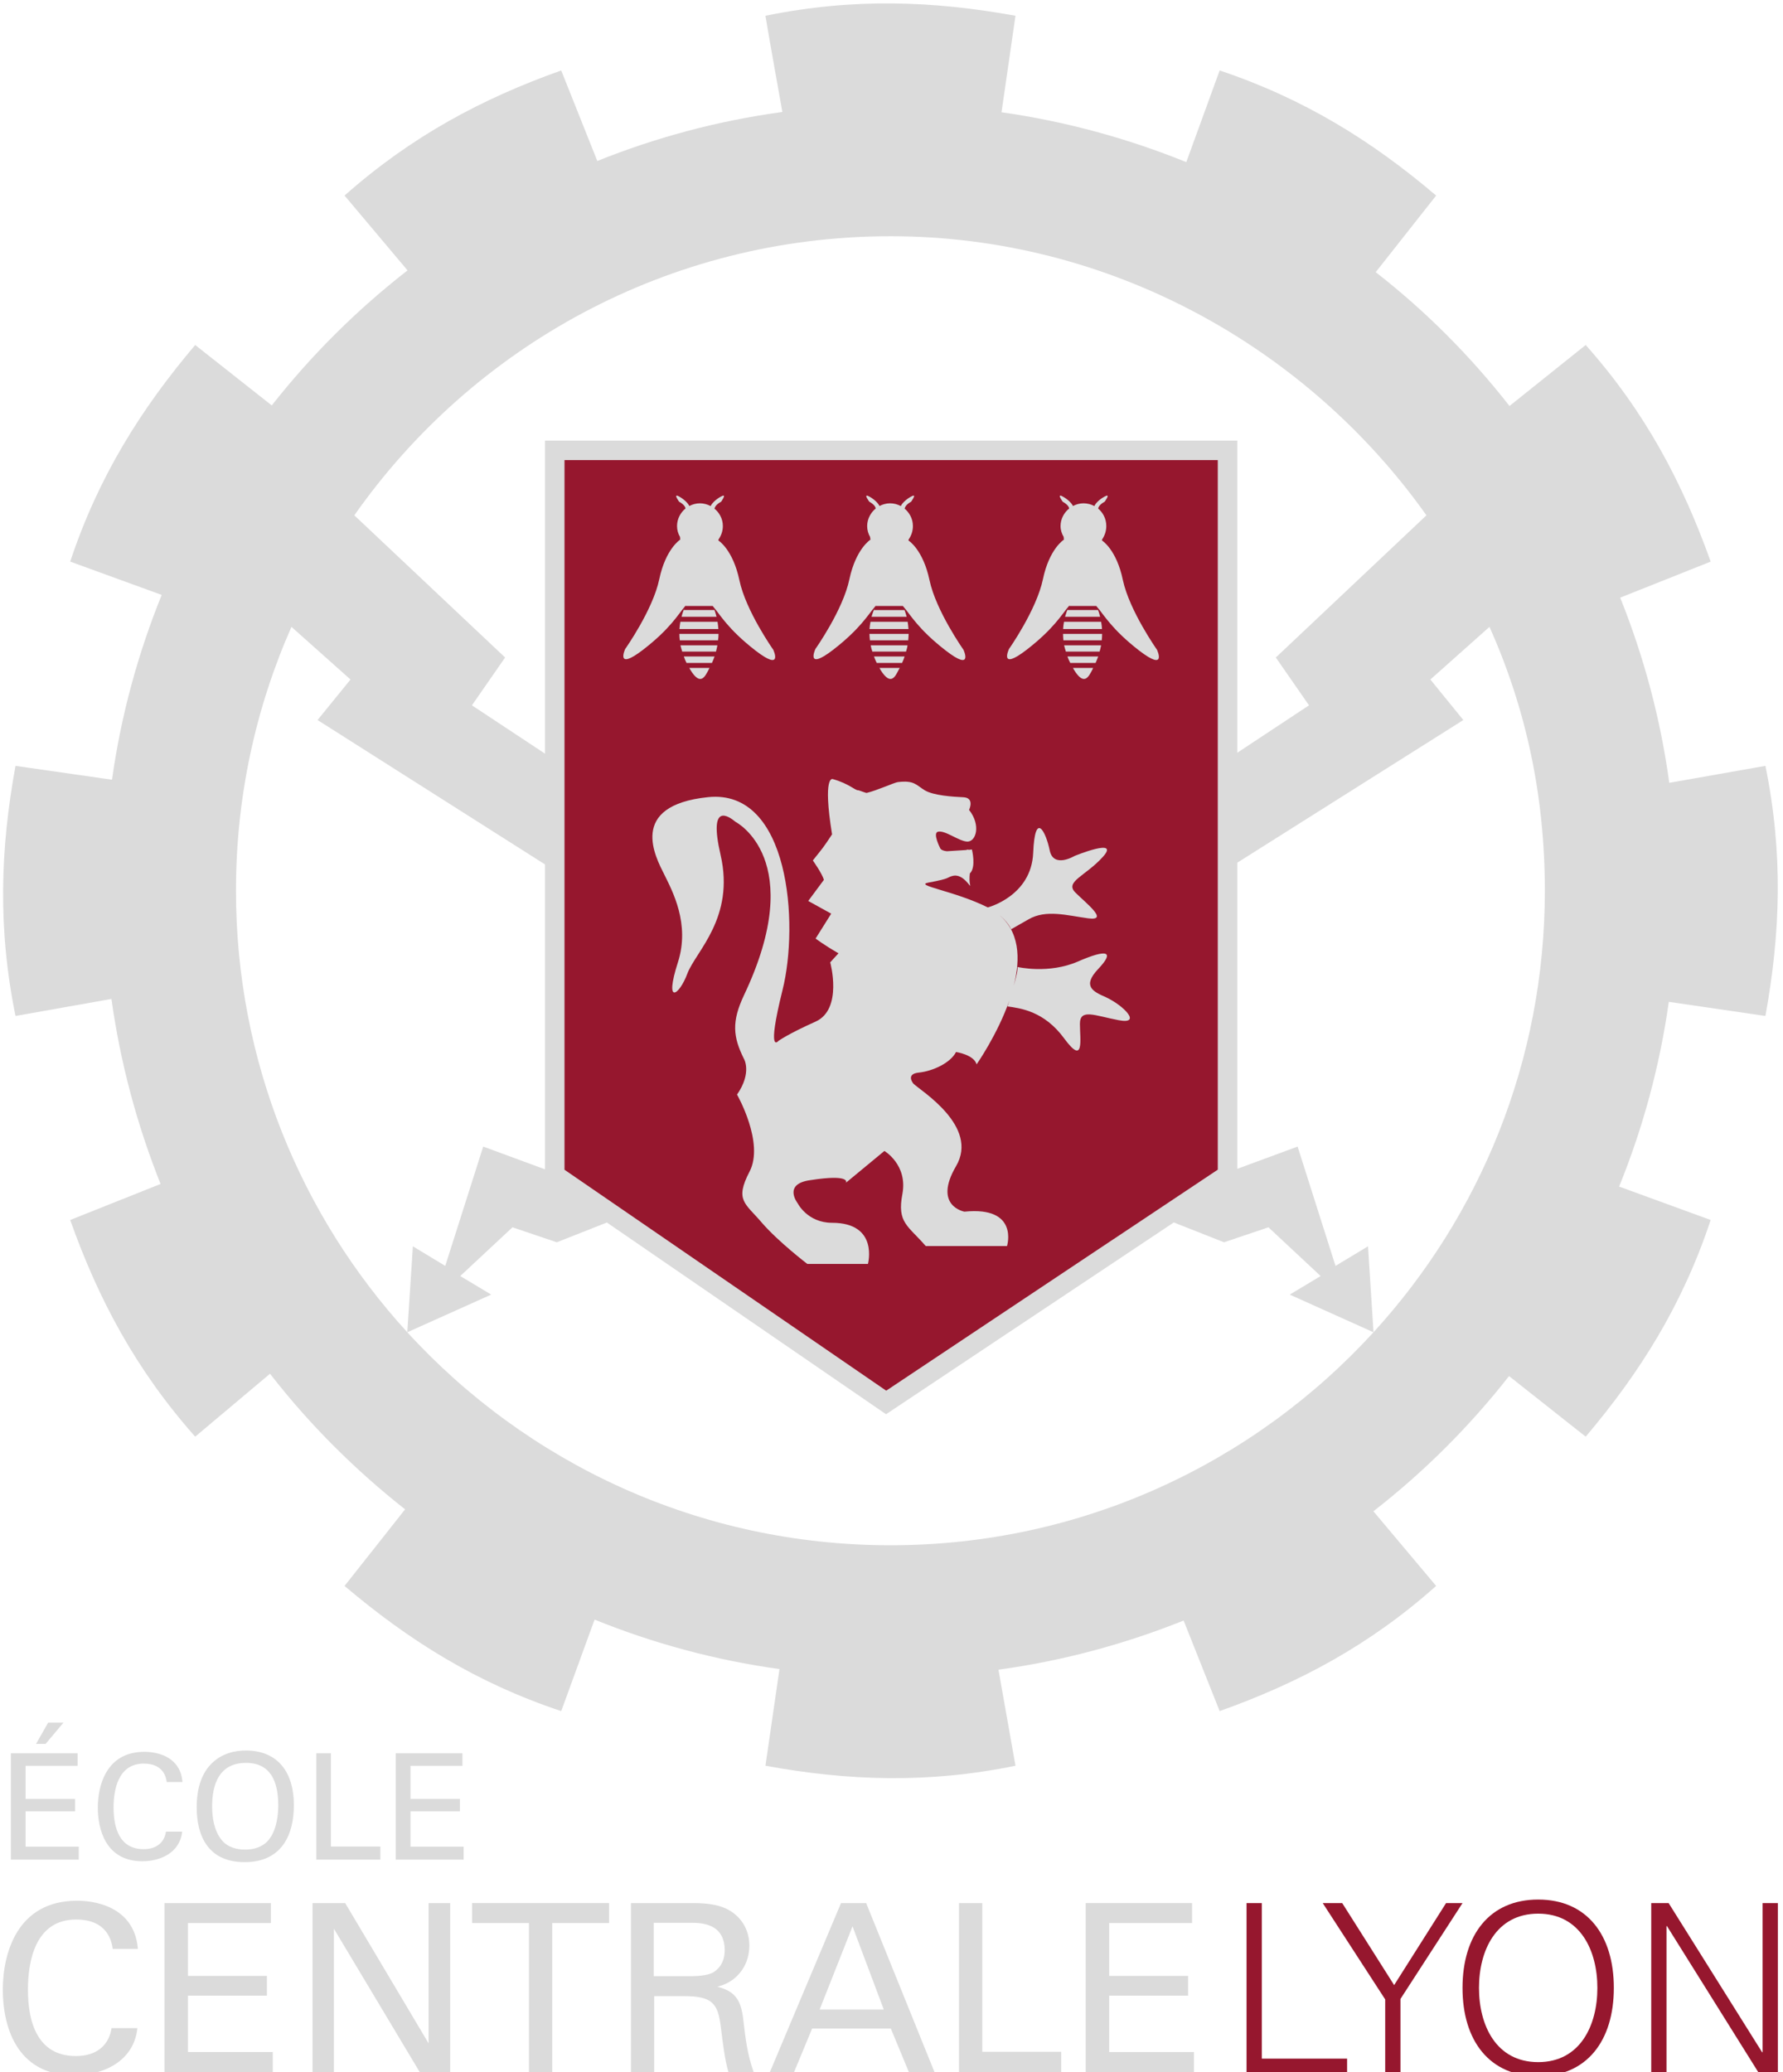 <?xml version="1.0" encoding="utf-8"?>
<svg viewBox="35.564 -144.585 149.661 173.931" xmlns="http://www.w3.org/2000/svg">
  <defs>
    <clipPath id="clipPath3136-9">
      <path d="m 0,0 595.276,0 0,841.89 L 0,841.89 0,0 z" id="path3138-2"/>
    </clipPath>
    <clipPath id="clipPath3168-0">
      <path d="m 0,0 595.276,0 0,841.89 L 0,841.89 0,0 z" id="path3170-4"/>
    </clipPath>
    <clipPath id="clipPath3192-0">
      <path d="m 0,0 595.276,0 0,841.89 L 0,841.89 0,0 z" id="path3194-7"/>
    </clipPath>
    <clipPath id="clipPath3216-3">
      <path d="m 0,0 595.276,0 0,841.89 L 0,841.89 0,0 z" id="path3218-0"/>
    </clipPath>
    <clipPath id="clipPath3248-1">
      <path d="m 0,0 595.276,0 0,841.89 L 0,841.89 0,0 z" id="path3250-2"/>
    </clipPath>
  </defs>
  <g>
    <g transform="matrix(4.762, 0, 0, 4.762, 35.823, -146.758)" style="">
      <path d="M 31.064 18.363 C 31.329 16.903 31.379 15.499 31.064 13.955 L 29.369 14.254 C 29.214 13.117 28.919 12.023 28.504 10.99 L 30.099 10.355 C 29.6 8.959 28.944 7.715 27.896 6.537 L 26.553 7.612 C 25.856 6.723 25.085 5.949 24.195 5.253 L 25.26 3.903 C 24.13 2.943 22.941 2.2 21.444 1.698 L 20.856 3.314 C 19.83 2.898 18.729 2.595 17.599 2.435 L 17.845 0.734 C 16.388 0.47 14.984 0.419 13.438 0.734 C 13.456 0.868 13.736 2.43 13.736 2.43 C 12.599 2.585 11.506 2.879 10.474 3.294 L 9.838 1.698 C 8.443 2.195 7.204 2.854 6.019 3.903 L 7.129 5.222 C 6.238 5.915 5.434 6.715 4.736 7.602 L 3.386 6.537 C 2.429 7.668 1.681 8.857 1.183 10.355 L 2.796 10.942 C 2.379 11.972 2.079 13.062 1.92 14.199 L 0.219 13.955 C -0.047 15.41 -0.097 16.813 0.219 18.363 L 1.91 18.063 C 2.068 19.198 2.364 20.292 2.776 21.324 L 1.183 21.959 C 1.68 23.357 2.339 24.597 3.386 25.778 L 4.705 24.669 C 5.399 25.562 6.199 26.36 7.086 27.059 L 6.019 28.409 C 7.15 29.367 8.34 30.117 9.838 30.615 L 10.426 29.002 C 11.453 29.418 12.546 29.717 13.685 29.874 L 13.438 31.578 C 14.895 31.844 16.299 31.895 17.845 31.578 L 17.545 29.885 C 18.683 29.73 19.775 29.432 20.809 29.019 L 21.444 30.615 C 22.84 30.117 24.079 29.46 25.26 28.409 L 24.154 27.093 C 25.045 26.4 25.848 25.599 26.545 24.71 L 27.896 25.778 C 28.854 24.647 29.6 23.459 30.099 21.959 L 28.485 21.37 C 28.903 20.343 29.201 19.249 29.361 18.114 L 31.064 18.363 L 31.064 18.363 Z M 15.641 4.62 C 19.526 4.62 22.999 6.593 25.089 9.539 L 22.434 12.045 L 23.019 12.888 L 15.641 17.765 L 8.264 12.888 L 8.849 12.045 L 6.191 9.539 C 8.279 6.565 11.733 4.62 15.641 4.62 M 24.156 23.938 L 24.157 23.938 L 24.156 23.938 C 22.046 26.245 19.013 27.692 15.641 27.692 C 12.268 27.692 9.235 26.245 7.125 23.938 C 5.25 21.888 4.105 19.154 4.105 16.155 C 4.105 14.499 4.454 12.929 5.083 11.505 L 6.124 12.433 L 5.543 13.147 L 10.853 16.518 L 10.63 15.965 L 14.713 18.51 L 13.325 18.202 L 9.695 21.119 L 8.463 20.665 L 7.794 22.768 L 7.223 22.423 L 7.125 23.938 L 8.604 23.274 L 8.058 22.947 L 8.979 22.088 L 9.76 22.352 L 15.01 20.279 L 15.641 19.173 L 16.271 20.279 L 21.521 22.352 L 22.304 22.088 L 23.224 22.947 L 22.679 23.274 L 24.156 23.938 L 24.059 22.423 L 23.486 22.768 L 22.818 20.665 L 21.588 21.119 L 18.029 18.202 L 16.57 18.51 L 20.73 15.853 L 20.538 16.429 L 25.739 13.147 L 25.158 12.433 L 26.2 11.505 C 26.843 12.942 27.176 14.479 27.176 16.155 C 27.176 19.154 26.031 21.888 24.156 23.938" id="path3122" style="fill:#dbdbdb;fill-opacity:1;fill-rule:nonzero;stroke:none"/>
      <g transform="matrix(1.25, 0, 0, -1.25, 21.583, 21.164)" id="g3124">
        <path d="M 0,0 -4.814,-3.209 -9.487,0 l 0,10.216 9.487,0 L 0,0 z" id="path3126" style="fill:#96172e;fill-opacity:1;fill-rule:nonzero;stroke:none"/>
      </g>
      <path d="M 21.583 21.164 L 15.565 25.175 L 9.724 21.164 L 9.724 8.394 L 21.583 8.394 L 21.583 21.164 Z" id="path3130" style="fill:none;stroke:#dbdbdb;stroke-width:0.344;stroke-linecap:butt;stroke-linejoin:miter;stroke-miterlimit:4;stroke-opacity:1;stroke-dasharray:none"/>
      <g transform="matrix(1.25, 0, 0, -1.25, -444.733, 120.341)" id="g3132">
        <g clip-path="url(#clipPath3136-9)" id="g3134">
          <g transform="translate(371.335,81.848)" id="g3140">
            <path d="M 0,0 C -0.181,0.079 -0.336,0.155 -0.104,0.399 0.128,0.645 0.025,0.683 -0.39,0.503 -0.802,0.322 -1.244,0.425 -1.244,0.425 -1.237,0.385 -1.265,0.272 -1.297,0.161 c 0.098,0.383 0.085,0.777 -0.23,1.018 0.151,-0.113 0.193,-0.222 0.193,-0.222 l 0.246,0.14 c 0.245,0.143 0.545,0.054 0.842,0.014 0.297,-0.039 -0.027,0.209 -0.181,0.363 -0.157,0.154 0.141,0.231 0.387,0.504 0.252,0.28 -0.401,0.012 -0.401,0.012 0,0 -0.297,-0.179 -0.349,0.08 -0.053,0.259 -0.208,0.57 -0.233,-0.038 -0.027,-0.61 -0.64,-0.767 -0.64,-0.767 -0.469,0.234 -1.049,0.311 -0.837,0.35 0.333,0.061 0.246,0.072 0.351,0.097 0.148,0.027 0.252,-0.188 0.237,-0.134 -0.011,0.05 -0.011,0.108 -0.004,0.166 0.093,0.088 0.029,0.338 0.029,0.338 l -0.036,-0.004 -0.012,0 c -0.004,0 -0.007,0.003 -0.01,0.003 C -1.954,2.078 -1.962,2.076 -1.972,2.074 l -0.003,0 -0.265,-0.017 c -0.089,0.01 -0.095,0.045 -0.095,0.045 0,0 -0.108,0.209 -0.032,0.23 0.102,0.026 0.295,-0.135 0.416,-0.139 0.124,0 0.193,0.233 0.024,0.447 0,0 0.081,0.166 -0.074,0.178 -0.157,0.007 -0.43,0.025 -0.552,0.099 C -2.675,2.992 -2.701,3.06 -2.931,3.032 -2.974,3.029 -3.223,2.914 -3.373,2.879 -3.379,2.878 -3.482,2.917 -3.489,2.917 -3.531,2.91 -3.616,3.01 -3.851,3.075 c 0,0 -0.143,0.054 -0.008,-0.78 C -4,2.082 -3.988,2.107 -4.13,1.927 c 0,0 0.13,-0.182 0.156,-0.273 L -4.195,1.356 -3.871,1.177 -4.091,0.826 c 0,0 0.117,-0.09 0.323,-0.208 -0.02,-0.02 -0.117,-0.128 -0.117,-0.128 0,0 0.182,-0.66 -0.206,-0.835 -0.389,-0.174 -0.524,-0.272 -0.524,-0.272 0,0 -0.174,-0.215 0.058,0.719 0.233,0.932 0.098,2.835 -1.049,2.718 -1.145,-0.118 -0.736,-0.855 -0.621,-1.087 0.115,-0.234 0.369,-0.699 0.194,-1.243 -0.197,-0.615 0.02,-0.465 0.134,-0.157 0.118,0.312 0.672,0.785 0.468,1.672 -0.175,0.757 0.117,0.544 0.213,0.465 0,0 1.026,-0.527 0.116,-2.445 -0.174,-0.37 -0.155,-0.583 0,-0.894 0,0 0.118,-0.195 -0.097,-0.505 0,0 0.389,-0.681 0.176,-1.087 -0.212,-0.408 -0.059,-0.444 0.175,-0.721 0.233,-0.269 0.64,-0.58 0.64,-0.58 l 0.855,0 c 0,0 0.156,0.58 -0.506,0.58 -0.349,0 -0.486,0.277 -0.486,0.277 0,0 -0.212,0.27 0.177,0.324 0.581,0.091 0.505,-0.036 0.505,-0.036 l 0.542,0.448 c 0,0 0.33,-0.194 0.254,-0.605 -0.078,-0.408 0.076,-0.444 0.329,-0.736 l 1.146,0 c 0,0 0.175,0.564 -0.601,0.485 0,0 -0.447,0.079 -0.118,0.641 0.331,0.564 -0.504,1.067 -0.601,1.164 0,0 -0.117,0.137 0.077,0.156 0.195,0.02 0.446,0.136 0.524,0.29 0,0 0.252,-0.037 0.29,-0.174 0,0 0.295,0.42 0.464,0.905 -0.017,-0.052 -0.028,-0.088 -0.028,-0.088 0.18,-0.026 0.517,-0.064 0.801,-0.454 0.286,-0.388 0.22,-0.011 0.22,0.208 0,0.22 0.208,0.116 0.545,0.052 C 0.515,-0.39 0.259,-0.12 0,0 m -1.533,1.184 c -0.026,0.02 -0.051,0.036 -0.081,0.054 0.03,-0.018 0.056,-0.036 0.081,-0.054" id="path3142" style="fill:#dbdbdb;fill-opacity:1;fill-rule:nonzero;stroke:none"/>
          </g>
          <g transform="translate(365.363,86.72)" id="g3144">
            <path d="m 0,0 0.476,0 c 0.008,0.028 0.014,0.06 0.02,0.089 l -0.521,0 C -0.018,0.06 -0.009,0.028 0,0 m -0.01,0.491 0.494,0 C 0.475,0.529 0.463,0.561 0.455,0.586 l -0.432,0 0.009,0.03 C 0.022,0.588 0.003,0.545 -0.01,0.491 m -0.029,-0.173 0.549,0 C 0.507,0.355 0.503,0.39 0.498,0.421 l -0.524,0 C -0.031,0.39 -0.037,0.355 -0.039,0.318 m 0.005,-0.159 0.539,0 c 0.005,0.03 0.007,0.06 0.007,0.091 l -0.552,0 c 0,-0.031 0.002,-0.061 0.006,-0.091 M 1.284,0.026 c 0,0 -0.388,0.549 -0.478,0.982 C 0.714,1.442 0.51,1.567 0.51,1.567 c 0,0 0,0.005 0.002,0.014 0.037,0.054 0.061,0.118 0.061,0.189 0,0.104 -0.05,0.193 -0.127,0.253 L 0.457,2.017 c 0,0 0,0.047 0.092,0.097 0,0 0.078,0.109 0.016,0.081 C 0.503,2.168 0.423,2.103 0.401,2.052 0.356,2.076 0.303,2.091 0.25,2.091 0.195,2.091 0.144,2.076 0.1,2.053 0.078,2.104 -0.002,2.168 -0.06,2.195 -0.124,2.223 -0.044,2.114 -0.044,2.114 0.044,2.064 0.046,2.023 0.046,2.017 -0.025,1.96 -0.073,1.87 -0.073,1.77 c 0,-0.057 0.016,-0.109 0.042,-0.153 0.001,-0.024 0.003,-0.038 0.003,-0.038 0,0 -0.205,-0.127 -0.296,-0.56 -0.091,-0.433 -0.48,-0.982 -0.48,-0.982 0,0 -0.147,-0.317 0.252,-0.011 0.387,0.299 0.495,0.501 0.595,0.617 0.003,0.004 0.006,0.008 0.009,0.01 0,0 -0.002,-0.003 -0.006,-0.01 l 0.385,0 0.002,-0.004 C 0.533,0.525 0.64,0.32 1.033,0.015 1.432,-0.292 1.284,0.026 1.284,0.026 m -1.223,-0.186 0.358,0 c 0.014,0.03 0.026,0.061 0.037,0.091 l -0.433,0 C 0.032,-0.099 0.046,-0.13 0.061,-0.16 M 0.114,-0.256 C 0.262,-0.5 0.326,-0.339 0.37,-0.26 c 0.006,0.01 0.01,0.019 0.015,0.03 l -0.285,0 c 0.005,-0.008 0.009,-0.015 0.014,-0.026" id="path3146" style="fill:#dbdbdb;fill-opacity:1;fill-rule:nonzero;stroke:none"/>
          </g>
          <g transform="translate(368.044,86.72)" id="g3148">
            <path d="m 0,0 0.475,0 c 0.009,0.028 0.018,0.06 0.021,0.089 l -0.519,0 C -0.018,0.06 -0.01,0.028 0,0 m -0.012,0.491 0.496,0 c -0.011,0.038 -0.02,0.07 -0.03,0.095 l -0.431,0 0.01,0.03 C 0.022,0.588 0.004,0.545 -0.012,0.491 m -0.028,-0.173 0.55,0 C 0.507,0.355 0.503,0.39 0.498,0.421 l -0.524,0 C -0.032,0.39 -0.037,0.355 -0.04,0.318 m 0.006,-0.159 0.54,0 c 0.003,0.03 0.005,0.06 0.006,0.091 l -0.553,0 C -0.04,0.219 -0.037,0.189 -0.034,0.159 M 1.285,0.026 c 0,0 -0.388,0.549 -0.479,0.982 -0.092,0.434 -0.297,0.559 -0.297,0.559 0,0 0.002,0.005 0.003,0.014 0.037,0.054 0.06,0.118 0.06,0.189 0,0.104 -0.05,0.193 -0.125,0.253 l 0.01,-0.006 c 0,0 0,0.047 0.09,0.097 0,0 0.08,0.109 0.018,0.081 C 0.505,2.168 0.423,2.103 0.402,2.052 0.357,2.076 0.306,2.091 0.249,2.091 0.196,2.091 0.145,2.076 0.101,2.053 0.078,2.104 0,2.168 -0.061,2.195 -0.125,2.223 -0.043,2.114 -0.043,2.114 0.045,2.064 0.047,2.023 0.047,2.017 -0.023,1.96 -0.073,1.87 -0.073,1.77 c 0,-0.057 0.016,-0.109 0.041,-0.153 0.002,-0.024 0.006,-0.038 0.006,-0.038 0,0 -0.206,-0.127 -0.298,-0.56 -0.09,-0.433 -0.479,-0.982 -0.479,-0.982 0,0 -0.147,-0.317 0.251,-0.011 0.386,0.299 0.495,0.501 0.597,0.617 0.001,0.004 0.004,0.008 0.008,0.01 0,0 -0.002,-0.003 -0.007,-0.01 l 0.385,0 0.003,-0.004 C 0.535,0.525 0.641,0.32 1.035,0.015 c 0.397,-0.307 0.25,0.011 0.25,0.011 m -1.223,-0.186 0.357,0 c 0.015,0.03 0.026,0.061 0.036,0.091 l -0.432,0 C 0.034,-0.099 0.047,-0.13 0.062,-0.16 M 0.114,-0.256 C 0.265,-0.5 0.327,-0.339 0.37,-0.26 c 0.006,0.01 0.01,0.019 0.017,0.03 l -0.287,0 c 0.006,-0.008 0.009,-0.015 0.014,-0.026" id="path3150" style="fill:#dbdbdb;fill-opacity:1;fill-rule:nonzero;stroke:none"/>
          </g>
          <g transform="translate(370.773,86.72)" id="g3152">
            <path d="m 0,0 0.475,0 c 0.01,0.028 0.015,0.06 0.022,0.089 l -0.522,0 C -0.017,0.06 -0.01,0.028 0,0 m -0.012,0.491 0.495,0 C 0.474,0.529 0.464,0.561 0.454,0.586 l -0.432,0 0.011,0.03 C 0.02,0.588 0.004,0.545 -0.012,0.491 m -0.027,-0.173 0.548,0 C 0.508,0.355 0.502,0.39 0.497,0.421 l -0.523,0 C -0.033,0.39 -0.037,0.355 -0.039,0.318 m 0.004,-0.159 0.541,0 c 0.003,0.03 0.005,0.06 0.005,0.091 l -0.551,0 c 0,-0.031 0.003,-0.061 0.005,-0.091 m 1.32,-0.133 c 0,0 -0.388,0.549 -0.481,0.982 -0.09,0.434 -0.295,0.559 -0.295,0.559 0,0 0.002,0.005 0.002,0.014 C 0.547,1.635 0.57,1.699 0.57,1.77 0.57,1.874 0.523,1.963 0.448,2.023 L 0.456,2.017 c 0,0 0,0.047 0.091,0.097 0,0 0.081,0.109 0.018,0.081 C 0.503,2.168 0.422,2.103 0.402,2.052 0.358,2.076 0.304,2.091 0.249,2.091 0.194,2.091 0.144,2.076 0.1,2.053 0.078,2.104 -0.002,2.168 -0.061,2.195 -0.124,2.223 -0.045,2.114 -0.045,2.114 0.043,2.064 0.046,2.023 0.046,2.017 -0.026,1.96 -0.075,1.87 -0.075,1.77 c 0,-0.057 0.018,-0.109 0.044,-0.153 0,-0.024 0.004,-0.038 0.004,-0.038 0,0 -0.207,-0.127 -0.297,-0.56 -0.091,-0.433 -0.478,-0.982 -0.478,-0.982 0,0 -0.149,-0.317 0.249,-0.011 0.386,0.299 0.496,0.501 0.596,0.617 0.003,0.004 0.007,0.008 0.011,0.01 0,0 -0.004,-0.003 -0.008,-0.01 l 0.384,0 0.002,-0.004 C 0.534,0.525 0.64,0.32 1.033,0.015 c 0.4,-0.307 0.252,0.011 0.252,0.011 m -1.223,-0.186 0.357,0 c 0.013,0.03 0.026,0.061 0.037,0.091 l -0.434,0 C 0.033,-0.099 0.046,-0.13 0.062,-0.16 M 0.114,-0.256 C 0.263,-0.5 0.327,-0.339 0.371,-0.26 c 0.005,0.01 0.01,0.019 0.013,0.03 l -0.284,0 c 0.004,-0.008 0.009,-0.015 0.014,-0.026" id="path3154" style="fill:#dbdbdb;fill-opacity:1;fill-rule:nonzero;stroke:none"/>
          </g>
        </g>
      </g>
    </g>
    <g>
      <g transform="matrix(1.25, 0, 0, -1.25, 36.476, 2.573)" id="g3160">
        <path d="m 0,0 4.481,0 0,-0.84 -3.492,0 0,-2.225 3.323,0 0,-0.83 -3.323,0 0,-2.374 3.571,0 0,-0.87 -4.56,0 L 0,0 z m 3.531,2.058 -1.198,-1.426 -0.642,0 0.812,1.426 1.028,0 z" id="path3162" style="fill:#dbdbdb;fill-opacity:1;fill-rule:nonzero;stroke:none"/>
      </g>
      <g transform="matrix(1.25, 0, 0, -1.25, -444.733, 120.341)" id="g3164">
        <g clip-path="url(#clipPath3168-0)" id="g3166">
          <g transform="translate(395.433,92.286)" id="g3172">
            <path d="m 0,0 c -0.039,0.248 -0.169,1.237 -1.543,1.237 -1.721,0 -2.027,-1.76 -2.027,-2.945 0,-1.347 0.385,-2.8 2.018,-2.8 0.435,0 0.849,0.109 1.156,0.425 0.257,0.277 0.316,0.584 0.347,0.752 l 1.087,0 c -0.149,-1.404 -1.445,-1.988 -2.67,-1.988 -2.511,0 -2.995,2.215 -2.995,3.599 0,1.502 0.582,3.748 3.124,3.748 1.008,0 2.433,-0.404 2.56,-2.028 L 0,0 z" id="path3174" style="fill:#dbdbdb;fill-opacity:1;fill-rule:nonzero;stroke:none"/>
          </g>
          <g transform="translate(398.364,93.444)" id="g3176">
            <path d="m 0,0 c 0.741,0.802 1.721,0.959 2.383,0.959 1.978,0 3.224,-1.265 3.224,-3.688 0,-1.898 -0.762,-3.808 -3.302,-3.808 -2.434,0 -3.224,1.731 -3.224,3.69 0,0.809 0.137,2.007 0.919,2.847 m 0.752,-5.044 c 0.405,-0.504 1.018,-0.651 1.582,-0.651 0.584,0 1.166,0.159 1.582,0.651 0.584,0.713 0.643,1.841 0.643,2.325 0,1.623 -0.535,2.847 -2.165,2.847 -1.81,0 -2.275,-1.453 -2.275,-2.916 0,-0.782 0.138,-1.642 0.633,-2.256" id="path3178" style="fill:#dbdbdb;fill-opacity:1;fill-rule:nonzero;stroke:none"/>
          </g>
        </g>
      </g>
      <g transform="matrix(1.25, 0, 0, -1.25, 62.116, 2.573)" id="g3180">
        <path d="m 0,0 0.978,0 0,-6.26 3.323,0 0,-0.879 L 0,-7.139 0,0 z" id="path3182" style="fill:#dbdbdb;fill-opacity:1;fill-rule:nonzero;stroke:none"/>
      </g>
      <g transform="matrix(1.25, 0, 0, -1.25, 68.78, 2.573)" id="g3184">
        <path d="m 0,0 4.481,0 0,-0.84 -3.491,0 0,-2.225 3.322,0 0,-0.83 -3.322,0 0,-2.374 3.569,0 0,-0.87 L 0,-7.139 0,0 z" id="path3186" style="fill:#dbdbdb;fill-opacity:1;fill-rule:nonzero;stroke:none"/>
      </g>
      <g transform="matrix(1.25, 0, 0, -1.25, -444.733, 120.341)" id="g3188">
        <g clip-path="url(#clipPath3192-0)" id="g3190">
          <g transform="translate(391.808,81.081)" id="g3196">
            <path d="m 0,0 c -0.063,0.393 -0.268,1.973 -2.461,1.973 -2.746,0 -3.234,-2.81 -3.234,-4.702 0,-2.147 0.615,-4.465 3.22,-4.465 0.693,0 1.355,0.173 1.843,0.679 0.411,0.441 0.506,0.932 0.554,1.198 l 1.734,0 c -0.236,-2.24 -2.303,-3.171 -4.259,-3.171 -4.007,0 -4.779,3.534 -4.779,5.744 0,2.397 0.93,5.979 4.985,5.979 1.609,0 3.88,-0.648 4.085,-3.235 L 0,0 z" id="path3198" style="fill:#dbdbdb;fill-opacity:1;fill-rule:nonzero;stroke:none"/>
          </g>
        </g>
      </g>
      <g transform="matrix(1.25, 0, 0, -1.25, 49.37, 15.144)" id="g3200">
        <path d="m 0,0 7.146,0 0,-1.34 -5.569,0 0,-3.55 5.302,0 0,-1.325 -5.302,0 0,-3.787 5.696,0 0,-1.39 -7.273,0 L 0,0 z" id="path3202" style="fill:#dbdbdb;fill-opacity:1;fill-rule:nonzero;stroke:none"/>
      </g>
      <g transform="matrix(1.25, 0, 0, -1.25, 61.796, 15.144)" id="g3204">
        <path d="m 0,0 2.194,0 5.6,-9.418 0,9.418 1.45,0 0,-11.392 -2.019,0 -5.79,9.673 0,-9.673 -1.435,0 L 0,0 z" id="path3206" style="fill:#dbdbdb;fill-opacity:1;fill-rule:nonzero;stroke:none"/>
      </g>
      <g transform="matrix(1.25, 0, 0, -1.25, 79.964, 29.384)" id="g3208">
        <path d="m 0,0 0,10.052 -3.819,0 0,1.34 9.198,0 0,-1.34 -3.816,0 L 1.563,0 0,0 z" id="path3210" style="fill:#dbdbdb;fill-opacity:1;fill-rule:nonzero;stroke:none"/>
      </g>
      <g transform="matrix(1.25, 0, 0, -1.25, -444.733, 120.341)" id="g3212">
        <g clip-path="url(#clipPath3216-3)" id="g3214">
          <g transform="translate(426.607,84.158)" id="g3220">
            <path d="M 0,0 4.069,0 C 4.653,0 5.853,0 6.688,-0.536 7.54,-1.073 7.95,-1.94 7.95,-2.855 7.95,-3.661 7.652,-4.37 7.145,-4.875 6.657,-5.364 6.151,-5.521 5.804,-5.616 6.894,-5.9 7.382,-6.39 7.54,-7.809 c 0.159,-1.342 0.268,-2.32 0.712,-3.583 l -1.69,0 c -0.252,0.759 -0.411,2.146 -0.52,3.014 -0.189,1.657 -0.584,2.131 -2.494,2.131 l -1.987,0 0,-5.145 -1.561,0 L 0,0 z m 1.53,-4.907 2.492,0 c 0.174,0 1.073,0 1.499,0.253 0.22,0.126 0.774,0.536 0.774,1.483 0,1.845 -1.642,1.845 -2.273,1.845 l -2.492,0 0,-3.581 z" id="path3222" style="fill:#dbdbdb;fill-opacity:1;fill-rule:nonzero;stroke:none"/>
          </g>
        </g>
      </g>
      <g transform="matrix(1.25, 0, 0, -1.25, 106.157, 15.144)" id="g3224">
        <path d="m 0,0 1.689,0 4.606,-11.392 -1.72,0 -1.23,2.969 -5.284,0 -1.231,-2.969 -1.625,0 L 0,0 z m -1.435,-7.147 4.307,0 -2.099,5.586 -2.208,-5.586 z" id="path3226" style="fill:#dbdbdb;fill-opacity:1;fill-rule:nonzero;stroke:none"/>
      </g>
      <g transform="matrix(1.25, 0, 0, -1.25, 116.061, 15.144)" id="g3228">
        <path d="m 0,0 1.562,0 0,-9.986 5.3,0 0,-1.406 -6.862,0 L 0,0 z" id="path3230" style="fill:#dbdbdb;fill-opacity:1;fill-rule:nonzero;stroke:none"/>
      </g>
      <g transform="matrix(1.25, 0, 0, -1.25, 126.694, 15.144)" id="g3232">
        <path d="m 0,0 7.145,0 0,-1.34 -5.567,0 0,-3.55 5.3,0 0,-1.325 -5.3,0 0,-3.787 5.694,0 0,-1.39 -7.272,0 L 0,0 z" id="path3234" style="fill:#dbdbdb;fill-opacity:1;fill-rule:nonzero;stroke:none"/>
      </g>
      <g transform="matrix(1.25, 0, 0, -1.25, 140.195, 29.384)" id="g3236">
        <path d="m 0,0 0,11.392 1.027,0 0,-10.443 5.726,0 L 6.753,0 0,0 z" id="path3238" style="fill:#96172e;fill-opacity:1;fill-rule:nonzero;stroke:none"/>
      </g>
      <g transform="matrix(1.25, 0, 0, -1.25, 151.834, 23.229)" id="g3240">
        <path d="m 0,0 -4.195,6.468 1.309,0 3.487,-5.507 3.487,5.507 1.105,0 -4.167,-6.436 0,-4.956 L 0,-4.924 0,0 z" id="path3242" style="fill:#96172e;fill-opacity:1;fill-rule:nonzero;stroke:none"/>
      </g>
      <g transform="matrix(1.25, 0, 0, -1.25, -444.733, 120.341)" id="g3244">
        <g clip-path="url(#clipPath3248-1)" id="g3246">
          <g transform="translate(487.527,72.53)" id="g3252">
            <path d="m 0,0 c -3.267,0 -5.081,2.382 -5.081,5.932 0,3.552 1.814,5.933 5.081,5.933 3.267,0 5.08,-2.381 5.08,-5.933 C 5.08,2.382 3.267,0 0,0 m 0,0.949 c 2.838,0 3.975,2.491 3.975,4.983 0,2.493 -1.137,4.986 -3.975,4.986 -2.841,0 -3.975,-2.493 -3.975,-4.986 0,-2.492 1.134,-4.983 3.975,-4.983" id="path3254" style="fill:#96172e;fill-opacity:1;fill-rule:nonzero;stroke:none"/>
          </g>
        </g>
      </g>
      <g transform="matrix(1.25, 0, 0, -1.25, 174.165, 15.144)" id="g3256">
        <path d="m 0,0 1.168,0 6.279,-10.018 0.029,0 0,10.018 1.028,0 0,-11.392 -1.292,0 -6.155,9.846 -0.032,0 0,-9.846 -1.025,0 L 0,0 z" id="path3258" style="fill:#96172e;fill-opacity:1;fill-rule:nonzero;stroke:none"/>
      </g>
    </g>
  </g>
</svg>